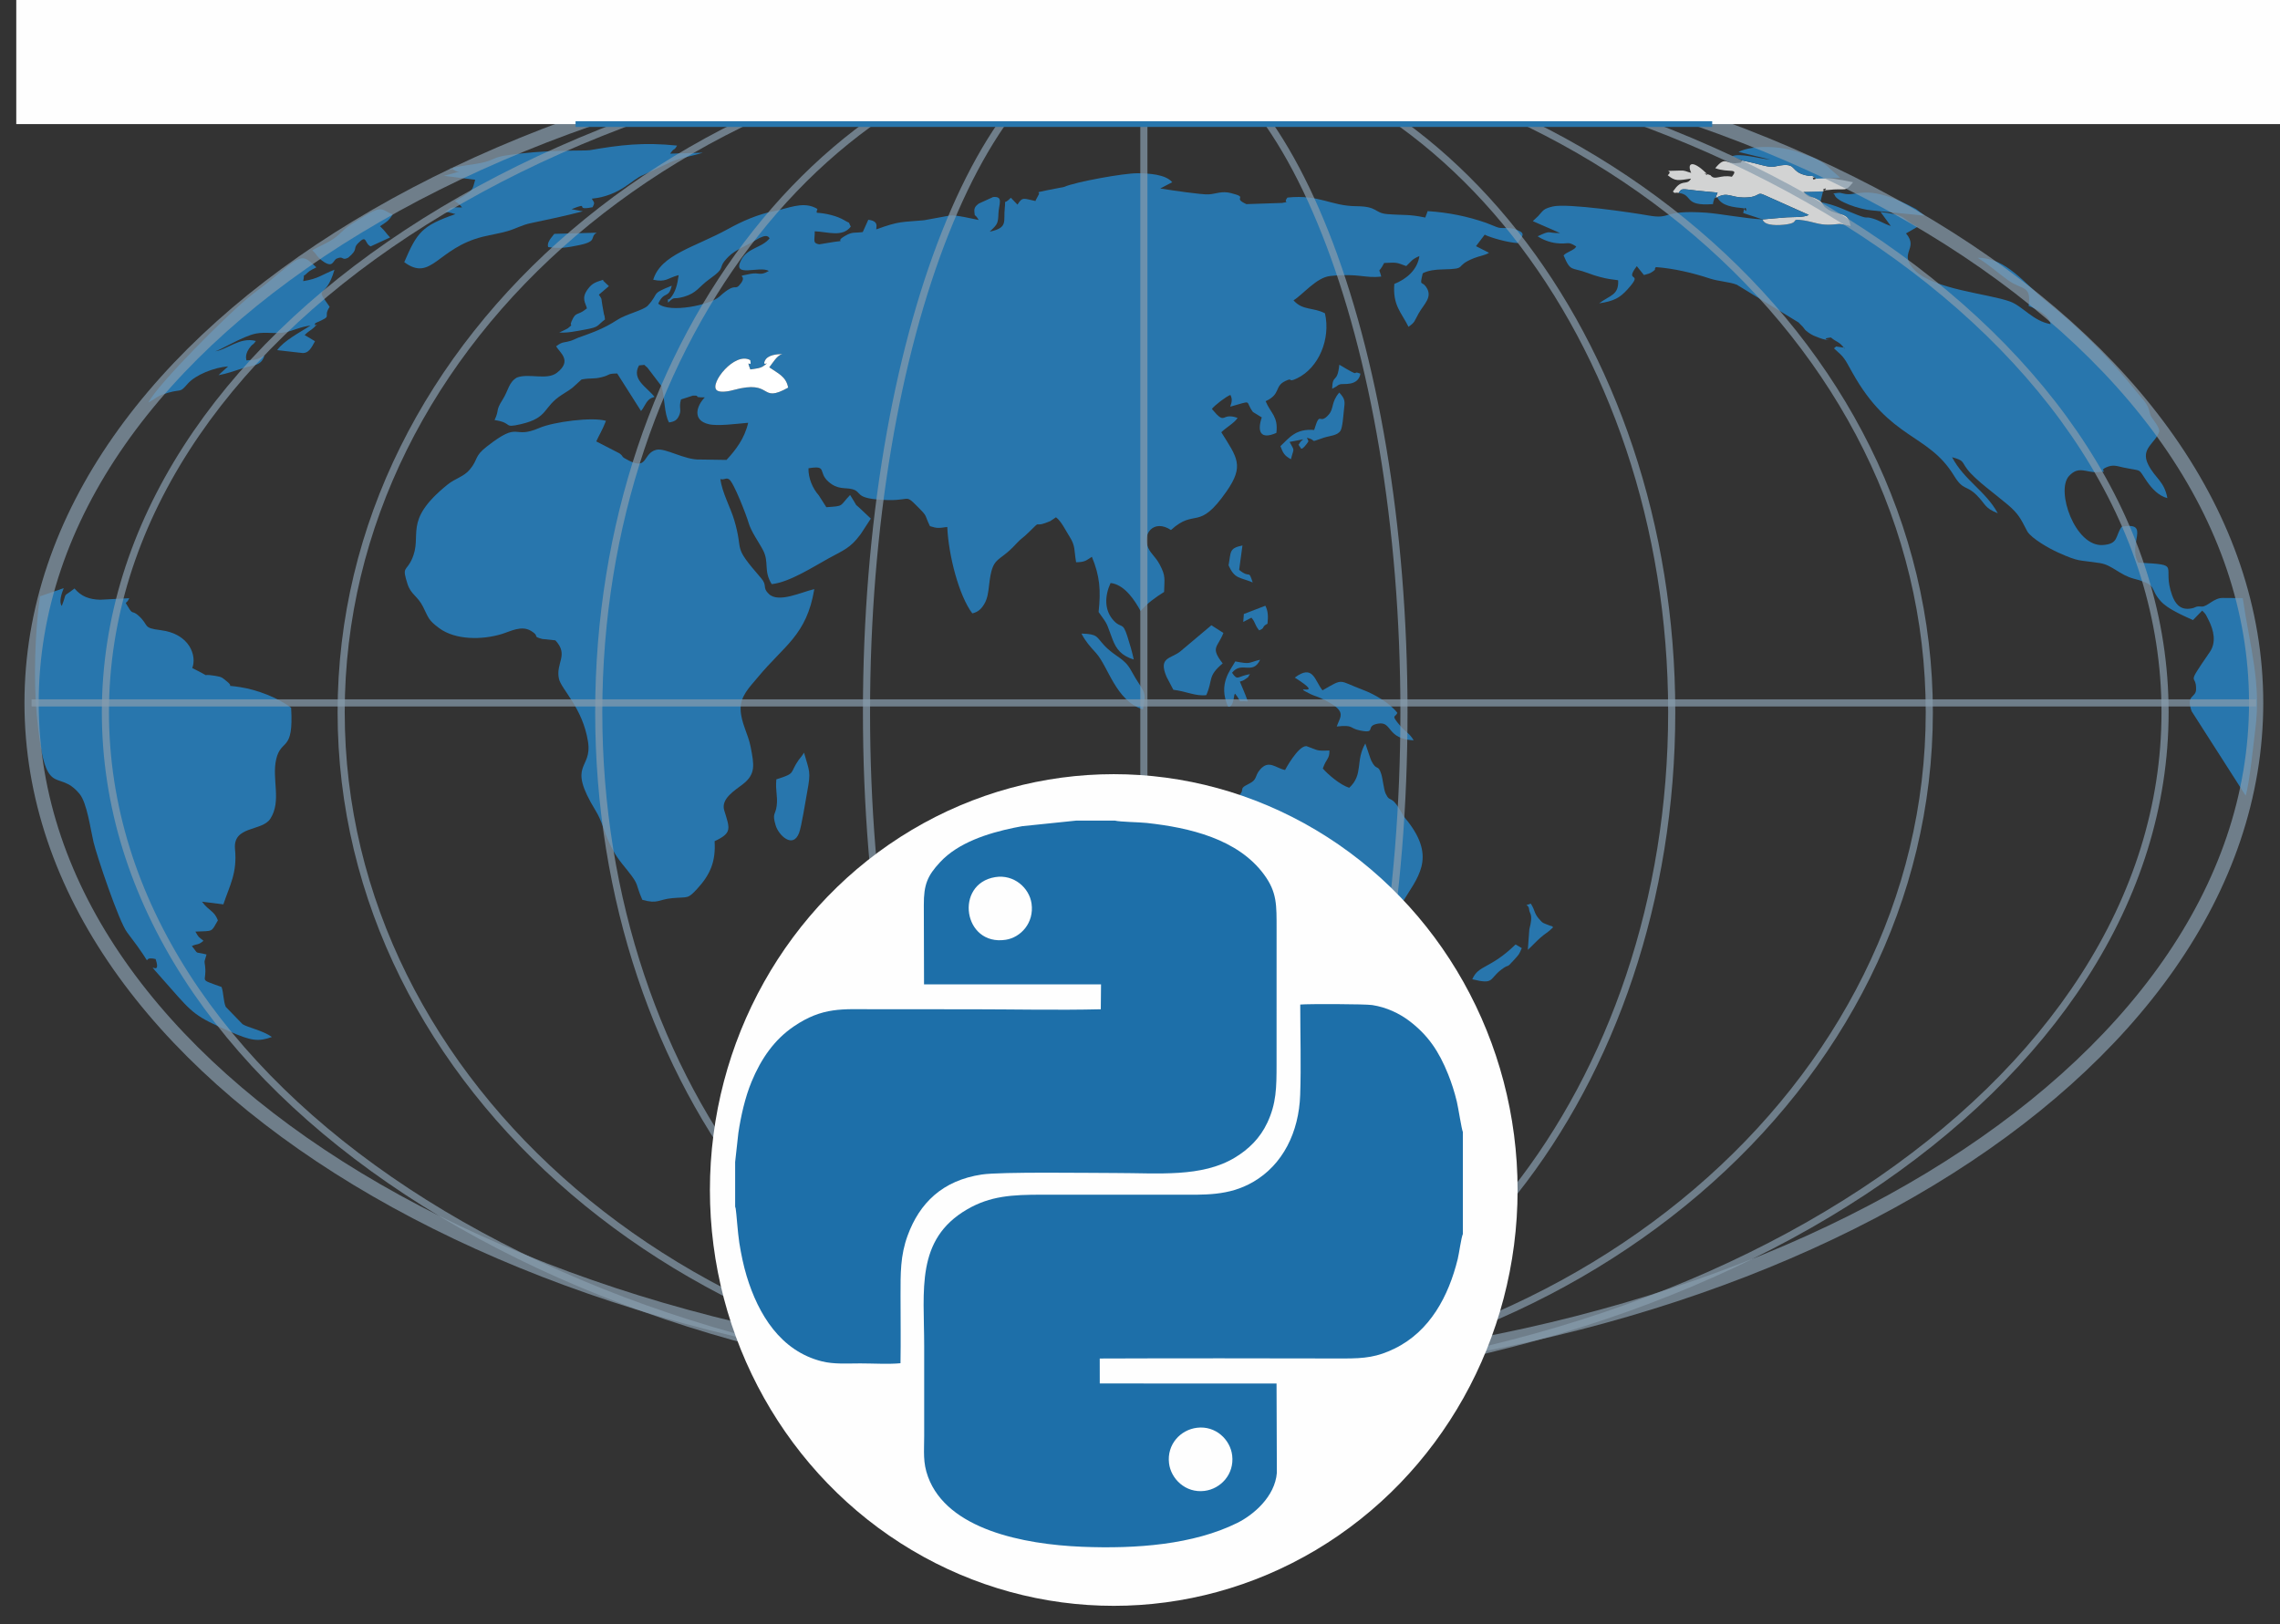 <?xml version="1.0" encoding="UTF-8"?>
<!DOCTYPE svg PUBLIC "-//W3C//DTD SVG 1.1//EN" "http://www.w3.org/Graphics/SVG/1.1/DTD/svg11.dtd">
<!-- Creator: CorelDRAW 2018 (64-Bit) -->
<svg xmlns="http://www.w3.org/2000/svg" xml:space="preserve" width="80mm" height="57mm" version="1.1" style="shape-rendering:geometricPrecision; text-rendering:geometricPrecision; image-rendering:optimizeQuality; fill-rule:evenodd; clip-rule:evenodd"
viewBox="0 0 8000 5700"
 xmlns:xlink="http://www.w3.org/1999/xlink">
 <rect x="0" y="0" width="8000" height="5700" fill="#333333" stroke="none"/>
 <defs>
  <style type="text/css">
   <![CDATA[
    .str0 {stroke:#879DAD;stroke-width:50;stroke-miterlimit:22.926;stroke-opacity:0.71}
    .str1 {stroke:#879DAD;stroke-width:25;stroke-miterlimit:22.926;stroke-opacity:0.71}
    .str2 {stroke:#2876AD;stroke-width:20;stroke-miterlimit:22.926}
    .fil6 {fill:none}
    .fil3 {fill:none}
    .fil4 {fill:#FEFEFE}
    .fil5 {fill:#1D6FA9}
    .fil0 {fill:#2876AD}
    .fil1 {fill:#D2D3D3}
    .fil2 {fill:white}
   ]]>
  </style>
 </defs>
 <g id="Layer_x0020_1">
  <g id="_3179612456688">
   <path class="fil0" d="M2632.73 1296.47c14.2,-2 35.92,-4.08 46.21,-11.93 30.43,-23.22 -7.38,6.83 5.23,-19.19 9.59,-19.76 40.67,-22.56 60.72,-22.96 -18.78,4.97 -32.54,30.07 -45.64,46.65 30.05,21.15 59.17,31.98 66.23,71.28 -103.29,57.78 -50.22,-30.32 -191.94,8.39 -31.06,8.48 -51.98,7.12 -59.16,0.33 -25.09,-23.78 63.94,-136.2 118.19,-105.15 6.88,33.45 -17.26,-11.73 0.16,32.58zm1480.41 -657.01c-23.66,-28 -82.44,-31.01 -121.4,-31.47 -47.77,-0.56 -218.22,30.4 -258.31,48.02l-63.77 12.54c-44.1,8.9 -17.15,4.66 -25.2,14.59l-8.62 16.41c-0.47,-1.27 -1.31,4.13 -2.54,5.87 -40.54,-7.82 -45.03,-16.89 -63.21,12.68l-23.16 -24.09c-29.13,29.85 -17.08,-2.51 -21.38,35.76 -5.32,47.21 12.99,69.52 -52.95,83.12 1.51,-1.7 3.89,-3.58 5,-4.65 22.45,-21.44 24.5,-25.48 25.76,-59.57 1.19,-32.33 18.69,-60.38 -18.64,-57.24l-50.83 23.17c-9.03,7.74 -16.7,13.03 -14.92,29.5 2.31,21.25 -0.44,1.68 14.99,27.83 -26.47,-4.79 -75.54,-17.61 -100.36,-15.72l-91.25 16.69c-78.78,7.46 -83.96,1.51 -167.79,32.11l1.01 -12.03c-0.36,-8.24 -2.68,-18.51 -28.87,-21.8l-19.41 43.15c-29.71,4.24 -35.12,-2.25 -61.86,13.28 -40.95,23.77 10.21,14.95 -38.54,21.26l-52.46 8.57c-24.22,-4.37 -15.37,-13.43 -15.62,-45.77 46.01,1.92 97.35,21.94 126.47,-16.46 -12.06,-22.35 2.27,-7.28 -21.88,-21.82 -26.46,-15.94 -66.28,-25.11 -97.33,-26.76 -3.56,-12.57 10.96,-10 -7.66,-18.5 -45.19,-20.63 -94.35,3.61 -139.59,12.19 -60.5,11.47 -117.01,37.25 -162.25,62.24 -119.03,65.73 -237.69,90.03 -264.55,179.24 45.57,9.48 48.35,-5.35 89.22,-16.36 -4.13,32.86 -11.13,59.31 -28.06,79.69 -13.19,15.87 -9.71,-7.96 -9.24,17.08 26.57,-25.43 13.97,-8.93 55.49,-20.73 45.72,-12.98 52.92,-35.43 88.34,-60.74 67.96,-48.56 22.91,-34.39 68.52,-80.18 23.89,-23.98 62.81,-37.95 92.89,-56.58 46.14,-28.56 48.03,-9.5 51.27,-7.78 -26.92,34.18 -77.05,32.36 -99.9,76.35 -33.69,64.86 65.24,18.56 96.99,38.41 -32.44,18.7 -32.97,3.92 -63.97,9.98 -60.2,11.77 -10.1,1.03 -33.49,32.78 -24.35,33.07 -13.02,-9.93 -76.06,47.38 -31.53,28.67 -173.67,59.31 -214.48,24.63 20.99,-46.39 36.2,-15.4 47.5,-63.15 -77.24,31.01 -41.05,23.19 -84.04,70.06 -14.79,16.12 -76.18,29.55 -107.63,50.22 -46.28,30.43 -89.05,45.37 -136.91,62.32l-12.2 5.36c-2.07,0.81 -4.03,1.93 -6.12,2.71 -33.18,12.45 -32.77,2.29 -58.84,22.08 12.63,22.29 57.9,50.41 2.56,93.03 -35.16,27.09 -98.34,0.56 -140.02,16.55 -28.91,16.37 -30.1,45.65 -49.55,76.36 -27.58,43.56 -10.42,32.69 -28.93,72.89 67.63,10.06 26.59,29.59 91.92,14.5 99.75,-23.04 75.46,-59.77 145.62,-104.06 42.75,-26.98 29.31,-18.53 67.57,-52.78 32.2,-6.34 40.73,-0.6 70.73,-8.12 31.93,-8.01 17.72,-12.61 54.36,-13.01 1.44,1.69 2.84,4.33 3.61,5.59l80.05 126.11c13.14,-15.28 17.94,-36.18 35.25,-45.09l12.14 -4.54c-26.96,-34.39 -82.01,-61.21 -54.37,-110.47 28.65,-1.43 11.41,-5.73 29.06,7.48l49.62 65.25c12.22,41.11 9.02,96.45 26.58,127.53 20.71,-3.22 29.53,-8.8 36.88,-28.29 6.77,-17.97 -3.04,-22.89 5.06,-52.44l41.99 -13.53c33.52,-0.51 -7.95,6.5 41.65,6.29 -27.78,27.86 -46.17,79.7 13.19,93.97 32.45,7.81 98.93,-1.57 138.86,-4.85 -12.55,55.63 -44.57,96.45 -75.96,130.32l-92.81 -1.43c-54.03,2.44 -122.11,-42.04 -153.62,-34.06 -47.89,12.12 -28.34,72.21 -96.27,37.77 -32.72,-16.58 -14.13,-11.2 -32.97,-25.39l-81.34 -41.85c10.07,-22.58 20.75,-38 34.08,-72.18 -47.4,-14.15 -183.15,3.09 -234.04,25.05 -97.05,41.89 -64.44,-28.27 -183.95,65.05 -45.88,35.83 -29.15,43.98 -59.63,80.56 -21.74,26.11 -50.77,30.68 -79.19,53.76 -159.79,129.8 -83.69,174.71 -125.06,262.99 -19.93,42.53 -34.59,22.26 -14.47,85.18 11.89,37.17 35.29,41.72 54.32,79.59 19.81,39.43 18.04,46.59 56.65,75.23 57.51,42.66 151.63,41.47 219.47,20.8 30.68,-9.35 69.57,-31.79 103.52,-10.74 32.7,20.27 0.97,17.77 38.26,27.93l46.55 4.91c48.4,51.94 0.21,79.07 12.59,135.09 8.03,36.33 82.93,101.65 101.77,219.43 16.33,102.11 -76.91,73.58 26.97,243.37 22.15,36.2 28.72,70.46 46.63,109.92 21.67,47.71 36.78,64.55 65.13,99.83 43.3,53.9 25.85,43.21 51.99,102.92 55.13,15.71 55.57,-1.3 105.22,-5.82 56,-5.1 53.09,4.32 86.75,-32.12 46.69,-50.56 65.98,-96.46 61.69,-167.8 62.31,-29.19 53.62,-43.5 33.72,-108.23 -12.44,-40.46 37.1,-69.94 64.72,-91.24 46.57,-35.9 40.17,-67.92 28.08,-130.98 -8.8,-45.95 -33.73,-84.78 -35.25,-131.08 -1.59,-48.17 31.88,-79.19 59.4,-112.55 93.8,-113.68 171.78,-147.66 199.16,-310.48 -44.1,9.68 -124.96,50 -159.53,16.97 -24.33,-23.23 -3.97,-28.7 -27.1,-55.37 -104.46,-120.47 -59.2,-85.26 -94.31,-203.8 -13.58,-45.85 -42.29,-95.13 -48.76,-144.71 0.51,-0.12 1.16,0.88 1.26,0.9 13.53,3.44 18.3,-6.63 29.66,0.88 16.24,10.75 61.39,128.26 67.87,151.63 8.62,31.08 37.85,71.19 51.2,97.28 22.02,43.07 0.71,70.86 30.09,118.69 63.52,-6.4 150.95,-64 200.32,-90.72 54.49,-29.48 76.05,-37.04 109.22,-81.21 1.02,-1.35 2.47,-3.29 3.5,-4.62l34.82 -53.47 -41.31 -38.87c-16.18,-14.22 -6.13,-3.68 -18.33,-22.78l-13.02 -21.15c-38.96,40.51 -18.73,38.33 -83.39,42.89l-26.47 -41.49c-21.4,-24.22 -36.79,-59.49 -36.31,-95.05 67.99,-11.64 32.24,13.36 69.82,46.72 33.47,29.7 58.41,19.84 83.89,26.55 33.31,8.76 10.38,28.89 85.19,35.84 129.7,12.05 92.15,-26.73 146.98,28.52 34.19,34.46 20.17,24.15 40.45,65.36 25.11,7.96 29.65,7.32 60.75,2.88 4.36,99.8 40.99,241.25 87.85,303.28 21.17,-4.82 32.33,-16.58 42.32,-33.53 10.95,-18.56 13.69,-40 16.61,-65.97 11.92,-105.83 30.79,-74.17 94.68,-144.31 18.93,-20.78 22.07,-18.8 43.23,-39.6 53.33,-52.45 8.2,-11.19 77.01,-40.6l19.77 -13.22c18.54,13.43 34.84,48.04 47.46,67.64 21.22,32.96 15.64,47.23 23.15,90.21 33.08,-0.56 35.16,-6.81 55.32,-19.13 28.02,67.57 31.75,117.79 23.57,193.7 35.11,49.07 25.08,33.72 48.7,95.5 13.64,35.66 31.51,57.74 74.71,71.27 -5.52,-26.6 -14.01,-54.7 -22.52,-81.52 -16.44,-51.86 -20.66,-26.93 -46.23,-53.26 -36.24,-37.34 -33.04,-89.48 -12.78,-133.49 1.52,-0.19 3.81,0.38 4.57,0.53 0.77,0.16 3.67,0.48 4.64,0.72 43.94,10.89 75.77,59.38 96.33,96.77 24.44,-28.17 50.23,-46.57 82.41,-66.94 0.99,-46.87 6.23,-55.15 -15.23,-95.75 -15.22,-28.79 -30.17,-36.23 -40.7,-59.39 -22.32,-49.11 20.45,-101.72 80.04,-62.2 86,-78.53 95.68,7.16 194.89,-135.43 63.08,-90.67 37.35,-118.38 -18.3,-207.66 18.08,-17.73 45.68,-32.27 57.21,-50.31 -60.3,-21.47 -38.72,30.73 -90.24,-31.51 8.92,-12.27 49.59,-43.41 64.93,-49.22 0.98,1.52 1.93,3.97 2.15,4.98 0.22,1.02 1.52,3.9 1.69,5.18 0.18,1.3 0.78,4.05 0.85,5.49 0.08,1.53 -0.12,4.42 -0.17,5.91 -0.21,6.41 -2.94,11.77 -5.21,19.72 83.22,-22.75 49.7,-21.6 79.77,18.64l31.02 19.06c-16.17,47.87 -6.33,79.86 51.28,54.31 6.85,-58.39 -19.74,-67.91 -37.76,-111.24 54.36,-24.93 29.81,-51.77 68.42,-70.45 31.07,-15.04 5.99,7.18 41.35,-9.56 76.18,-36.07 119.15,-137.93 98.43,-228.37 -41.26,-21.77 -78.28,-9.06 -110.33,-45.56 33.29,-20.41 80.46,-80.36 128.7,-85.38 100.98,-10.49 120.83,8.82 179.07,1.94 -9.11,-36.8 -11.18,-5.72 10.2,-47.62 47.1,-2.13 41.46,-2.26 77.65,10.83 17.59,-16.13 18.63,-23.62 46.03,-35.01 -6.71,47.64 -44.48,80.34 -87.95,97.76 -5.94,75.42 24.24,99.01 49.74,150.37 23.58,-16.74 19.35,-17.99 35.58,-46.95 18.91,-33.76 51.07,-57.34 25.96,-93.38 -15.38,-22.07 -23.22,1.28 -11.52,-47.41 18.84,-10.27 44.93,-13.19 69.55,-13.68 93.61,-1.86 36.11,-10.01 110.41,-39.58 20.06,-7.98 36.33,-8.98 52.59,-18.73l-45.7 -23.28 30.51 -40.31c19.39,10.02 82.08,28.31 116.76,29.45 5.66,-13.67 27.68,-29.93 8.66,-40.27 -37.78,-20.53 -58.07,-8.38 -78.5,-14.31 -8.85,-2.56 -29.8,-12.12 -41.95,-16.37 -64.82,-22.67 -130.97,-36.24 -205.11,-41.18l-8.34 22.58c-61.65,-12.59 -72.8,-7.22 -133.06,-12.08 -46.87,-3.78 -31.73,-27.2 -108.83,-27.75 -90.97,-0.65 -128.77,-42 -241.8,-30.26 -18.01,23.19 15.11,11.71 -18.71,18.82l-125.27 4.16c-53.06,-23.87 12.44,-21.85 -54.48,-38.79 -32.17,-8.14 -52.29,2.86 -77.08,4.53 -24.91,1.68 -130.7,-14.33 -170.78,-20.65l42.19 -22z"/>
   <path class="fil0" d="M6184.51 769.99c-59.46,-2.87 -153.07,-20.56 -198.19,-23.63 -159.11,-10.79 -117.31,25.05 -203.14,9.73 -54.47,-9.72 -284.81,-43.83 -335.44,-31.34 -33.45,8.27 -32.32,13.53 -50.74,33.61l-18.72 17.66 95.75 41.93c-49.3,0.87 -28.52,-12.04 -78.87,11.24 17.29,11.59 41.58,21.19 65.03,24.02 45.74,5.52 37.46,-8.9 70.52,11.64 -6.58,13.87 -33.89,19 -44.44,31.51 25.17,59.94 27.81,40.1 83.57,61.33 65.08,24.79 102.08,23.53 107.85,26.07 2.72,52.37 -28.08,51.74 -66.72,80.72 51.8,-7.75 72.38,-19.08 99.01,-48.31 62.19,-68.31 -14.31,-19.83 33.19,-82.15l25.01 31.18c14.06,-4.65 20.03,-3.8 32.45,-13.39 13.89,-10.73 0.13,-0.65 9.25,-14.49 64.08,4.73 131.83,20.92 189.92,40.24 29.16,9.7 69.91,11.65 94.54,21.75l216.25 132.24c2.46,2.18 12.76,12.79 15.44,15.88l7.9 10.13c1.98,2.19 14.35,13.06 28.82,19.96 7.04,3.35 33.56,13.54 41.52,14.27 50.05,4.57 -32.19,-1.14 19.61,-7.56 24.13,19.47 29.8,13.46 49.84,41.55 -7.87,-5.16 8.26,-4.72 -17.36,-7.77 -23.21,-2.77 -8.22,-4.04 -21.51,4.33 37.93,33.89 35.45,32.76 64.08,84.21 132.79,238.57 265.82,213.1 356.91,362.25 33.52,54.88 42.92,31.91 79.91,69.01 32.79,32.89 26.79,44.68 74.03,63.49 -42.44,-78.21 -117.48,-115.49 -160.4,-196.71 42.65,11.56 32.41,14.48 53.62,42.67 27.38,36.4 100.34,88.71 141.16,123.39 38.19,32.43 45.66,49.04 66.62,89.31 0.88,1.7 1.9,3.9 2.91,5.5 15.12,24.13 73.97,58.53 109.02,74.13 75.07,33.4 67.01,24.43 145.38,36.53 43.7,6.74 68.02,41.36 119.75,54.98 86.84,22.87 51.19,32.2 94.36,79.41 24.86,27.19 76.57,49.14 112.39,65.62l32.28 -33.27c13.78,12.81 12.77,14.15 22.48,33.12 18.71,36.58 27.37,78.54 4.56,111.81 -88.06,128.47 -46.77,71.58 -48.38,131.71 -0.82,30.76 -36.66,17.46 -15.68,76.4l189.69 296.46c13.45,-42.26 28.13,-189.35 33.82,-233.12 21.35,-164.38 -19.22,-289.75 -44.07,-460.27l-69.09 -0.52c-32.34,-1.2 -55.46,31.89 -75.21,30.18 -25.9,-2.25 -16.13,4.4 -41.8,7.48 -35.9,4.3 -52.29,-20.75 -61.8,-47.19 -38.44,-107.03 39.41,-106.35 -118.61,-114.38 -39.17,-63.92 46.69,-144.59 -58.37,-126.12 -23.3,32.76 -9.58,60.83 -66.71,64.34 -96.9,5.95 -165.04,-190.8 -118.27,-241.93 34.79,-38.03 59.72,-11.33 101.01,-13.81 46.98,-2.83 -0.99,-2.85 29.79,-16.84 24.41,-11.1 38.42,-4.11 59.71,0.34 71.63,14.97 49.01,0.17 84.11,50.37 16.23,23.22 39.84,49.3 70.79,57.21 -11.28,-60.88 -43.14,-68.93 -67.6,-118.41 -28.07,-56.81 26.69,-74.04 39.42,-116.27 -1.49,-20.75 -29.44,-46.13 -32.12,-59.56 -7.86,-39.38 -24.64,-49.36 -51.62,-83.37 -93.84,-118.23 -201.57,-223.97 -318.73,-318.06 -67.26,-54.02 -135.17,-148.74 -234.52,-147.58 44.06,27.9 71.15,53.33 105.38,78 50.8,36.63 83.44,16.93 72.95,90.85 32.09,12.09 71.21,33.66 77.23,63.91 -62.9,-11.26 -98.09,-63.59 -143.2,-79.66 -77.49,-27.6 -265.17,-42.24 -332.08,-108.05 -63.64,-62.59 15.21,-75.38 -32.19,-130.77l40.5 -23.28c-58.73,-28.4 -32.68,-40.59 -130.01,-52.03l36.26 49.34c-21.81,-6.88 -41.68,-19.88 -62.15,-25.93 -32.06,-9.48 -12.31,3.34 -53.2,-12.15 -46.28,-17.52 -76.18,-35.62 -132.03,-45.78l9.54 -37.69 -69.1 1.66c27.39,27.63 20.17,10.89 47.5,25.59 27.85,14.97 14.17,19.39 38.11,35.21 36.36,24.04 74.79,7.99 79.99,59.41 -51.59,-12.45 -30.32,-6.16 -74.93,-5 -34.87,0.92 -54.82,-9.41 -87.52,-14.69 -54.92,-8.87 -11.31,6.37 -62.3,13.73 -24.02,3.48 -77.73,6.85 -83.91,-17.53z"/>
   <path class="fil0" d="M216.82 2126.38c-11.01,-13.25 -0.48,-44.34 6.75,-62.43l-83.45 28.86c-17.26,124.69 -22.93,289.2 -11.23,415.11 29.19,314.03 71.13,181.5 150.62,278.66 25.68,31.39 37.56,121.19 48.52,168.13 10.67,45.75 88.84,279.26 118.01,317.35 115.43,150.68 35.58,77.98 99.98,93.64 27.31,81.41 -67.11,-34.33 52.04,101.55 79.17,90.27 88.25,99.7 206.95,152.07 77.47,34.17 101.59,36.69 149.05,19.84 -32.54,-23.32 -84.03,-32.7 -103.17,-45.06l-58.86 -60.81c-8.46,-19.67 -7.38,-49.68 -14.61,-69.55 -85.03,-31.04 -50.59,-12.78 -57.83,-73.22 -2.9,-24.19 -3.54,-8.96 5.08,-40.93 -46.46,-11.71 -24.84,2.74 -51.55,-29.56 20.19,-9.16 21.98,-2.26 40.76,-18.48 -18.76,-15.53 -15.47,-10.05 -28.31,-32.2 64.47,-2.85 54.06,3.16 78.99,-39.49 -13.16,-34.32 -29.61,-30.76 -55.93,-65.55l75.09 9.44c22.51,-67.58 49.03,-109.98 40.87,-193.62 -8.12,-83.36 94.6,-61.73 123.84,-106.72 40.29,-61.97 4.7,-139.07 20.54,-208.37 17.27,-75.56 62.11,-22.33 52.53,-181.15 -44.94,-34.74 -119.43,-63.34 -177.77,-72.32 -65.07,-10.03 -16.62,4.08 -47.99,-20.47 -17.11,-13.39 -15.45,-15.24 -41.7,-19.48 -62.36,-10.07 2.44,13.06 -79.46,-27.09 16.49,-41.78 -7.63,-120.49 -111.62,-133.17 -64.04,-7.8 -38.36,-15.79 -76.51,-50.43 -23.46,-21.3 -19.46,-0.77 -37.26,-31.55 -13.74,-23.74 -7.1,-4.38 4.29,-30.04l-101.89 5.36c-39.4,-1.19 -66.6,-11.69 -90.16,-39.52 -45.84,36.15 -23.04,5.91 -44.61,61.2z"/>
   <path class="fil0" d="M4608.16 3172.03c22.76,-7.16 25.95,-12.01 42.18,-28.29l3.77 35.09c0.87,0.66 2.75,2.42 3.63,3.24 1.5,1.37 5.93,6.53 7.46,8.27 40.29,45.94 14.36,41.7 47.07,61.42 32.42,19.55 42.19,5.31 70.18,8.72l10.71 2.63c1.48,0.29 3.81,1.34 5.29,1.6 79.21,14.09 104.46,-68.46 118.89,-92.46 55.78,-92.74 124.21,-159.1 21.18,-291.16 -1.02,-1.3 -2.77,-3 -3.79,-4.3l-10.58 -13.81c-0.95,-1.54 -2.03,-3.72 -2.92,-5.31 -42.86,-77.03 -41.58,-35.18 -59.54,-73.14 -6.22,-13.17 -10,-52.15 -15.02,-67.78 -11.93,-37.25 -15.92,-8.61 -35.08,-47.13 -3.6,-7.23 -16.32,-48.32 -20.97,-60.53 -35.78,61.84 -5.62,108.53 -56.52,155.55 -32.24,-10.22 -75.33,-47.64 -92.63,-67.62 12.55,-36.17 23.89,-33.22 23.21,-63.3 -48.56,2.08 -38.53,-0.68 -80.69,-15.3 -29.91,-1.27 -75.03,83.86 -75.06,83.89 -33.49,-7.26 -56.71,-37.11 -87.55,-1.7 -20.47,23.5 -7.83,34.81 -40.18,50.5 -43.3,20.99 -1.82,16.65 -47.04,52.5 -33.54,26.59 -92.01,27.37 -137.56,69.74 -38.74,36.03 -17.4,112.2 -2.36,157.9 36.46,110.85 6.77,93.44 10.87,128 49.51,38.45 50.45,7.55 104.99,-3.55 24.54,-4.99 41.74,0.01 63.41,-9.66 23.24,-10.38 10.95,-13.98 39.23,-27.16 22.82,-10.63 101.52,-23.25 126.72,-18.07 52.43,10.77 56.41,31.78 68.7,71.22z"/>
   <path class="fil0" d="M1590.14 588.5c-6.84,16.89 -22.21,-8.44 3.76,8.68 9.68,6.37 14.27,4.67 17.77,5.04l-54.08 14.84 109.73 13.76c-9.09,33.5 -8.59,37.07 -38.57,55.96 -49.76,31.36 -32.29,7.58 -7.63,41.28 -20.22,0.49 -35.95,-4.58 -48.67,8.38 -12.06,12.28 -26.02,-0.43 25.57,14.94 -117.82,40.9 -134.66,64 -179.59,168.68 95.62,70.45 115.61,-49.45 275.49,-89.21 30.13,-7.5 59.43,-11.68 87.37,-19.87 28.18,-8.25 50.86,-21.48 79.24,-27.44 68.36,-14.34 120.47,-25.34 184.6,-41.93l-39.87 -7.46c70.83,-28.41 4.24,7.23 74.17,-7.01 7,-15.46 7.59,-13.49 -3.03,-29.88 101.48,-10.26 142.2,-69.44 180.89,-83.23l95.53 -45.05c40.19,-17.43 73.78,-20.28 113.35,-33.14l-114.72 3.41c17.56,-25.28 11.72,-6.3 24.19,-28.36 -118.17,-12.18 -198.49,-2.45 -306.42,16.18 -18.67,3.22 -156.83,-3.28 -296.79,18.97 -42.89,6.83 -41.98,17.27 -83.86,25.64 -33.58,6.71 -65.6,9.23 -98.43,16.82z"/>
   <path class="fil0" d="M520.64 1412.32c27.11,-12.9 25.16,-21.77 69.73,-34.2 49.66,-13.84 38.93,2.03 68.11,-31.32 27.58,-31.53 92.67,-57.35 142.08,-61.02 -12.82,12.17 -22.84,19.52 -33.68,30.87 29.63,-5.26 54.56,-14.74 86.23,-24.65 38.59,-12.07 63.3,-7.66 74.73,-43.82 -29.43,13.96 -21.76,13.92 -63.27,16.56 -0.43,-1.24 -0.33,-4.84 -0.34,-3.91 0,0.06 -7.03,-19.7 16.92,-46.83 7.46,-8.45 5.15,-1.35 16.78,-17.4 -57.15,-15.11 -101.11,31.48 -144.97,36.64 16.5,-1.57 97.92,-53.64 145.51,-62.72 35.05,-6.7 67.98,2.45 102.7,-4.5 30.27,-6.05 52.27,-19.24 88.54,-23.48 -37.04,23.51 -94.34,53.4 -117.11,86.24l83.63 9.5c26.14,4.5 36.09,-17.15 49.08,-40.78l-36.37 -21.73c13.13,-13.52 23.24,-17.27 31.78,-25.52 27.09,-26.21 -4.06,3.24 5.7,-16.38 67.19,-28.68 23.48,-17.16 50.29,-57 -56.8,-80.95 -14.68,-18.94 16.91,-130.39 -45.29,17.86 -56.42,31.71 -109.81,40.09 7.17,-34.02 -5.67,-8 15.42,-29.71 6.94,-7.15 22.85,-14.59 30.83,-18.74l-16.33 -14.97c-36.91,-33.23 -48.01,-19.38 -149.86,64.69 -23.35,19.27 -53.15,39.96 -79.06,61.86 -73.05,61.76 -304.99,291.25 -344.17,362.62z"/>
   <path class="fil1" d="M5889.7 677.06c12.59,-17.45 8.77,-14.2 67.46,-7.77 22.08,2.43 46.54,4.29 69.53,6.57l-6.84 17.34 5.52 -0.99c36.89,-19.49 47.97,1.05 93.66,0.96 61.73,-0.11 40.8,-23.97 76.09,-6.7l151.54 67.75c-17.83,9.47 -54.49,7.08 -76.94,8.43 -27.82,1.69 -56.76,5.26 -85.21,7.34 6.18,24.38 59.89,21.01 83.91,17.53 50.99,-7.36 7.38,-22.6 62.3,-13.73 32.7,5.28 52.65,15.61 87.52,14.69 44.61,-1.16 23.34,-7.45 74.93,5 -5.2,-51.42 -43.63,-35.37 -79.99,-59.41 -23.94,-15.82 -10.26,-20.24 -38.11,-35.21 -27.33,-14.7 -20.11,2.04 -47.5,-25.59l69.1 -1.66c32.6,-22.71 -27.61,0.68 16.63,-4.68 67.42,-8.17 58.08,10.24 88.71,-27.43 -53.09,-10.37 -75.46,-16.39 -141.77,-16.39 6.15,12.18 -2.63,7.37 13.19,3.97 -19.98,-16.3 -11.04,-5.42 -38.52,-12.27 -51.68,-12.88 -31.62,-39.18 -78.55,-35.32 -30.21,2.48 -29.32,11.41 -70.53,0.92 -25.02,-6.37 -44.29,-11.39 -71.74,-16.9 -12.29,11.13 3.35,5.2 -15.14,8.27 -44.09,7.34 -42.54,-27.94 -80.54,18.45 47.37,17.49 84.6,-2.53 58.33,30.04 -41,-8.33 -59.68,14.98 -75.1,-5.36 -46.1,-16.91 3.48,9.34 -15.01,-7.16 -0.39,-0.35 -1.82,-1.9 -2.25,-2.31 -45.42,-43.91 -66.41,-34.14 -50.39,1.29 -21.21,-5.55 -19.52,-9.02 -40.79,-8.14 -74.99,3.1 -16.46,-4.19 -41.58,16.28 27.16,22.13 35.2,18.58 81.81,11.99 -13.74,24.09 -27.4,3.19 -51.86,30.02l-11.83 15.33c9.32,9.25 4.67,1.59 19.96,4.85z"/>
   <path class="fil0" d="M4781.63 2420.72c-87.76,-32.77 -64.54,-42.15 -141.22,1.92 -28.04,-34.48 -32.12,-93.33 -97.34,-44.74 118.08,74.76 -26.58,17.75 55.8,58.19 9.8,4.81 23.31,8.35 35.97,14.28 95.25,44.67 68.96,60.52 55.48,99.16 61.35,-6.56 42.67,5.98 81.3,13.88 61.69,12.62 14.93,-15.97 63.88,-24.03 50.94,-8.38 28.02,53.69 124.87,58.76 -16.45,-27.08 -27.01,-27.22 -48.21,-52.17 -32.85,-38.64 -16.52,-27.34 -9.1,-44.15 -25.92,-34.57 -81.33,-66.13 -121.43,-81.1z"/>
   <path class="fil0" d="M4290.12 2328.14c-44.45,-57.41 -17.68,-54.88 2.55,-106.84l-42.26 -27.02 -109.65 92.32c-33.85,26.29 -76.96,19.19 -47.6,88.63l23.82 45.43c45.4,5.45 77.87,23.26 115.58,18.85 24.3,-54.98 3.42,-65.89 57.56,-111.37z"/>
   <path class="fil0" d="M2724.07 2734.91c-3.98,41.78 5.42,57.42 1.17,92.71 -4.04,33.52 -16.68,24.24 -3.79,68.55 10.01,34.39 60.51,84.02 82.32,26.89 8.73,-22.86 23.01,-115.08 28.5,-144.28 13.71,-72.9 7.75,-70.13 -11.15,-137.44 -8.23,13.68 -13.41,18 -18.68,25.49 -33.88,48.1 -7.12,45.74 -78.37,68.08z"/>
   <path class="fil0" d="M1095.7 878.47c14.32,12.9 12.94,15.39 20.04,22.88 4.17,4.39 3.97,5.48 13,12.32 41.31,31.29 38.33,-0.16 53.05,-6.39 24.95,-10.56 16.64,9.01 40.07,-3.06 36.49,-30.55 15.51,-30.82 33.4,-49.45 33.47,-34.87 22.4,-0.45 45.18,9.87l68.27 -31.32c-15.34,-15.63 -14.24,-19.37 -35.37,-39.38 19.67,-13.35 30.53,-17.79 44.53,-41.34 -48.82,-19.71 -29.16,-40.22 -148.18,36.36 -28.46,18.32 -33.82,31.31 -58.81,48.58 -25.02,17.29 -50.25,25.96 -75.18,40.93z"/>
   <path class="fil2" d="M2632.73 1296.47c-17.42,-44.31 6.72,0.87 -0.16,-32.58 -54.25,-31.05 -143.28,81.37 -118.19,105.15 7.18,6.79 28.1,8.15 59.16,-0.33 141.72,-38.71 88.65,49.39 191.94,-8.39 -7.06,-39.3 -36.18,-50.13 -66.23,-71.28 13.1,-16.58 26.86,-41.68 45.64,-46.65 -20.05,0.4 -51.13,3.2 -60.72,22.96 -12.61,26.02 25.2,-4.03 -5.23,19.19 -10.29,7.85 -32.01,9.93 -46.21,11.93z"/>
   <path class="fil0" d="M6114.09 563.51c27.45,5.51 46.72,10.53 71.74,16.9 41.21,10.49 40.32,1.56 70.53,-0.92 46.93,-3.86 26.87,22.44 78.55,35.32 27.48,6.85 18.54,-4.03 38.52,12.27l83.43 -3.65 -29.78 -25.95c-40.35,-39.82 -57.93,-40.8 -118.02,-63.56 -58.4,-22.13 -159.73,-26.01 -209.03,-0.71l111.58 26.8c-41.19,-3.25 -104.72,-23.79 -134.05,-11.71l36.53 15.21z"/>
   <path class="fil0" d="M3794.51 2223.39c15,28.54 28.57,43.25 51.13,68.2 43.46,48.07 68.96,167.43 164.72,198.15 13.92,-73.62 3.14,-54.85 -42.05,-137.5 -24.2,-44.28 -55.58,-46.33 -94.59,-88.23 -27.75,-29.83 -21.16,-38.8 -79.21,-40.62z"/>
   <path class="fil0" d="M6025.37 692.21c15.88,31.62 56.79,34.76 93.07,38.69 16.63,29 6.39,-26.21 -1.24,13.53 -0.06,0.33 -0.79,2.12 -0.65,3.2l67.96 22.36c28.45,-2.08 57.39,-5.65 85.21,-7.34 22.45,-1.35 59.11,1.04 76.94,-8.43l-151.54 -67.75c-35.29,-17.27 -14.36,6.59 -76.09,6.7 -45.69,0.09 -56.77,-20.45 -93.66,-0.96z"/>
   <path class="fil0" d="M4585.55 1536.12c41.37,9.97 1.31,19.35 59.34,-0.08 20.35,-6.81 47.87,-7.02 58.64,-24.56 7.22,-11.79 9.78,-51.87 11.98,-71.96 3.35,-30.75 5.91,-37.62 -16.33,-61.94 -29.18,33.98 -18.11,55.59 -36.63,77 -35.24,40.76 -29.2,-18.51 -51.43,54.32 -64.5,-5.2 -86.51,26.62 -118.44,56.87 9.39,23.13 12.33,32.54 36.97,45.79 10.27,-41.86 14.06,-25.5 -4.76,-60.78l47.67 -8.96c-7.56,6.93 -9.16,7.08 -12.69,13.61 -6.92,12.76 -5.05,-0.42 -0.67,10.34 5.59,2.23 2.62,22.12 24.86,-6.91 10.69,-13.97 6.65,-8.97 1.49,-22.74z"/>
   <path class="fil0" d="M6432.41 678.88c1.48,1.77 3.87,2.03 4.69,5.1 6.17,23.19 88.41,51.16 131.23,54.45l184.95 18.58 -30.29 -23.33c-167.69,-90.65 -200.32,-46 -246.73,-52.89 -23.04,-3.42 -11.22,-6.45 -43.85,-1.91z"/>
   <path class="fil0" d="M2059.36 1082.12c-34.63,28.61 -38.09,8.85 -53.67,45.2 -9.96,23.24 10.69,4.59 -12.74,24.45 -2.54,2.15 -29.34,14.77 -30.64,15.09 28.75,2.2 59.46,-4.75 87.67,-9.72 56.58,-9.98 42.21,-13.68 72.71,-35.92 -1.71,-18.43 -2.61,-13.45 -3.66,-19.05 -1.41,-7.58 -3.1,-17.79 -4.82,-26.79 -5.82,-30.46 0.59,-21.79 -12.93,-41.23l35.21 -29.98 -18.99 -18.05c-0.36,-0.6 -1.11,-2.89 -1.98,-4.17 -28.6,9.06 -38.67,13.4 -52.82,32.42 -24.41,32.78 -7.93,48.47 -3.34,67.75z"/>
   <path class="fil0" d="M4323.03 2360.93c33.27,-42.39 72.36,9.87 98.44,-45.64 -45.23,10.83 -30.86,16.5 -87.17,5.83 -15.56,29.47 -61.42,77.87 -25.51,158.21 0.05,-0.01 16.33,9.6 21.98,-39.11 0.37,-3.19 1.78,-3.98 3.04,-5.76 28.56,36.45 2.09,23.72 44.52,27.04 -9.98,-28.64 -18.06,-45.15 -27.91,-69.44 8.93,-3.64 9.71,-1.51 21.5,-10.33 16.41,-12.26 1.52,0.74 13.88,-15.87 -45,7.39 -42.38,25.21 -62.77,-4.93z"/>
   <path class="fil0" d="M5165.99 3436.59c78.24,19.52 58.26,-1.11 102.18,-34.15 29.9,-22.49 14.38,-0.41 42.69,-32.11 20.04,-22.43 17.88,-18.16 28.76,-43.06 -7.22,-4.2 -14.86,-8.63 -21.77,-12.88 -89.62,87.07 -130.49,71.31 -151.86,122.2z"/>
   <path class="fil0" d="M1944.87 820.7c-8.33,11.35 -27.99,30.76 -21.15,46.4 39.63,6.35 69.26,1.22 107.78,-6.7 68.72,-14.12 35.4,-28.13 62.26,-43.77l-148.89 4.07z"/>
   <path class="fil0" d="M5371.15 3171.07c-29.32,11.03 -7.72,-2.13 -5.86,20.23 1.43,17.2 15.45,14.83 0.85,69.66l-5.38 72.27c15.56,-14.01 27.37,-27.52 44.18,-42.49 19.21,-17.12 24.65,-16.4 44.79,-36.83 -12.54,-9.33 1.19,0.13 -16.72,-7.58 -16.63,-7.16 -18.59,-4.24 -33.79,-22.53 -17.95,-21.6 -11.62,-27.1 -28.07,-52.73z"/>
   <path class="fil0" d="M6019.85 693.2l6.84 -17.34c-22.99,-2.28 -47.45,-4.14 -69.53,-6.57 -58.69,-6.43 -54.87,-9.68 -67.46,7.77 52.56,5.91 15.61,47.31 120.33,39.24 5.62,-9.77 -2.91,4.25 2.16,-9.33 7.12,-19.08 -4.01,-3.46 7.66,-13.77z"/>
   <path class="fil0" d="M4359.51 1914.23c-47.56,9.82 -39.95,21.96 -48.72,69.62 21.58,48.67 38.07,40.8 84.65,60.16 -16,-48.6 -7.1,-10.82 -47.57,-44.09l11.64 -85.69z"/>
   <path class="fil0" d="M4390.91 2167.64c15.4,17.62 9.5,22.58 27.14,44.55 23.32,-9.24 5.94,-11.14 29.33,-23.41 3.04,-27.15 1.55,-45.5 -7.57,-63.05l-75.43 29.01 -2.06 27.86 28.59 -14.96z"/>
   <path class="fil0" d="M4674.16 1364.23c21.64,-10.06 17.83,-13.04 29.39,-15.93 10.45,-2.61 62.15,7.82 69.93,-37 -37.36,-14.71 12.97,20.5 -74.07,-31.35 -7.08,68.78 -23.66,29.51 -25.25,84.28z"/>
   <path class="fil0" d="M4784.23 3377.13c47.61,-12.41 48.1,-6.45 56.9,-56.34l-66.8 -5.95 9.9 62.29z"/>
  </g>
  <g id="_3179612452048">
   <path class="fil3 str0" d="M4013.57 104.25c2155.41,0 3902.72,1057.73 3902.72,2362.5 0,1304.77 -1747.31,2362.5 -3902.72,2362.5 -2155.41,0 -3902.72,-1057.73 -3902.72,-2362.5 0,-1304.77 1747.31,-2362.5 3902.72,-2362.5z"/>
   <line class="fil3 str1" x1="4013.57" y1="104.25" x2="4013.57" y2= "4829.25" />
   <line class="fil3 str1" x1="110.85" y1="2466.75" x2="7916.29" y2= "2466.75" />
   <path class="fil3 str1" d="M3983.26 120.73c520.77,0 942.94,1065.08 942.94,2378.93 0,1313.85 -422.17,2378.93 -942.94,2378.93 -520.77,0 -942.94,-1065.08 -942.94,-2378.93 0,-1313.85 422.17,-2378.93 942.94,-2378.93z"/>
   <path class="fil3 str1" d="M3983.26 120.73c1039.63,0 1882.42,1065.08 1882.42,2378.93 0,1313.85 -842.79,2378.93 -1882.42,2378.93 -1039.62,0 -1882.41,-1065.08 -1882.41,-2378.93 0,-1313.85 842.79,-2378.93 1882.41,-2378.93z"/>
   <path class="fil3 str1" d="M3983.26 120.73c1538.78,0 2786.21,1065.08 2786.21,2378.93 0,1313.85 -1247.43,2378.93 -2786.21,2378.93 -1538.77,0 -2786.21,-1065.08 -2786.21,-2378.93 0,-1313.85 1247.44,-2378.93 2786.21,-2378.93z"/>
   <path class="fil3 str1" d="M3983.26 120.73c1995.63,0 3613.43,1065.08 3613.43,2378.93 0,1313.85 -1617.8,2378.93 -3613.43,2378.93 -1995.63,0 -3613.42,-1065.08 -3613.42,-2378.93 0,-1313.85 1617.79,-2378.93 3613.42,-2378.93z"/>
  </g>
  <g id="_3179612449328">
   <ellipse class="fil4" cx="3907.91" cy="4176.15" rx="1416.98" ry="1459.29"/>
   <g>
    <path class="fil5" d="M3491.88 3078.13c65.17,-10.69 119.75,37.28 127.59,92.83 9.66,68.39 -38.53,119.06 -90.51,127.06 -149.54,23 -180.86,-196.33 -37.08,-219.89zm-912.43 999.89l0 156.5c0.32,0.75 0.61,1.03 0.72,2.32 0.1,1.33 1.06,3.93 1.22,4.79 2.62,14.44 7.16,85.19 12.7,120.04 6.29,39.7 14.83,80.43 25.64,116.2 40.85,135.18 119.45,263.43 264.2,299.62 42.24,10.57 89.38,7.2 134.39,7.18 42.02,-0.02 101.37,3.44 141.29,-0.64 1.44,-78.22 0.16,-157.7 0.16,-236.05 0,-79.75 -0.94,-141.55 24.99,-212.23 41.64,-113.55 121.76,-193.16 260.19,-213.97 67.09,-10.08 377.46,-5.26 468.54,-5.26 150.75,-0.02 303.35,16.17 419.6,-54.18 48.31,-29.22 88.36,-68.15 113.89,-122.91 31.41,-67.29 32.17,-122.03 32.19,-204.35 0.04,-157.92 0.05,-315.85 0.09,-473.77 0.02,-85.41 1.87,-129.86 -44.15,-192.39 -91.84,-124.78 -261.12,-164.49 -412.01,-180.93 -26.82,-2.93 -92.04,-3.4 -111.18,-8.21l-135.45 0 -189.77 19.6c-9.88,1.73 -19.78,3.69 -29.53,5.71 -90.51,18.85 -194.66,51.68 -258.49,120.45 -44.26,47.64 -57.57,78.36 -57.2,150.97 0.43,92.66 0.69,185.38 0.76,278.04l621.04 -0.02 -0.84 87.35c-149.81,3.61 -304.48,0.14 -454.81,0.01l-341.86 -0.08c-109.06,-0.02 -179.08,-8.67 -280.29,60.1 -69.36,47.1 -115.33,114.57 -148.16,193.62 -23.13,55.61 -37.76,121.67 -46.55,180.35l-11.32 102.14z"/>
    <path class="fil5" d="M4199.91 5010.54c65.53,-8.1 116.97,41.48 123.55,97.16 7.76,65.76 -39.99,117.28 -97.21,124.43 -66.53,8.29 -117.86,-42.53 -124.37,-96.97 -7.93,-66.46 40.04,-117.44 98.03,-124.62zm932.95 -679.93l0 -357.96c-4.52,-9.59 -16.1,-85.68 -21.15,-106.63 -8.29,-34.4 -18.65,-66.47 -30.74,-96.51 -32.26,-80.24 -69.69,-135.57 -134.05,-185.17 -36.87,-28.42 -83.29,-49.8 -132.16,-57.24 -25.06,-3.82 -224.26,-4.38 -252.5,-1.76 0.01,104.04 3.35,213.62 -0.2,316.97 -4.45,130.67 -60.6,245.3 -165.62,305.86 -86.13,49.63 -170.89,44.48 -268.49,44.48l-471.05 -0.05c-105.58,-0.02 -182.29,4.14 -263.93,51.77 -180.91,105.56 -150.27,283.21 -150.24,478.16 0,105.56 0.02,211.13 0.02,316.69 0,55.07 -5.2,92.71 13.5,143.57 67.87,184.45 334.26,236.92 540.13,245.36 191.46,7.84 390.96,-7.6 544.65,-83.56 57.33,-28.33 132.31,-92.34 139.14,-175.6l-1.07 -313.79 -620.26 -0.09 -0.12 -87.62c285,-1.16 570.43,-0.6 855.45,-0.11 75.44,0.12 118.7,-5.22 179.34,-34.86 123.97,-60.59 189.33,-183.79 221.42,-314.58 4.75,-19.35 12.24,-75.27 17.93,-87.33z"/>
   </g>
  </g>
  <rect class="fil4" x="57.09" y="-6.17" width="7949.76" height="441.66"/>
  <line class="fil6 str2" x1="2019.5" y1="435.49" x2="6007.65" y2= "435.49" />
 </g>
</svg>
